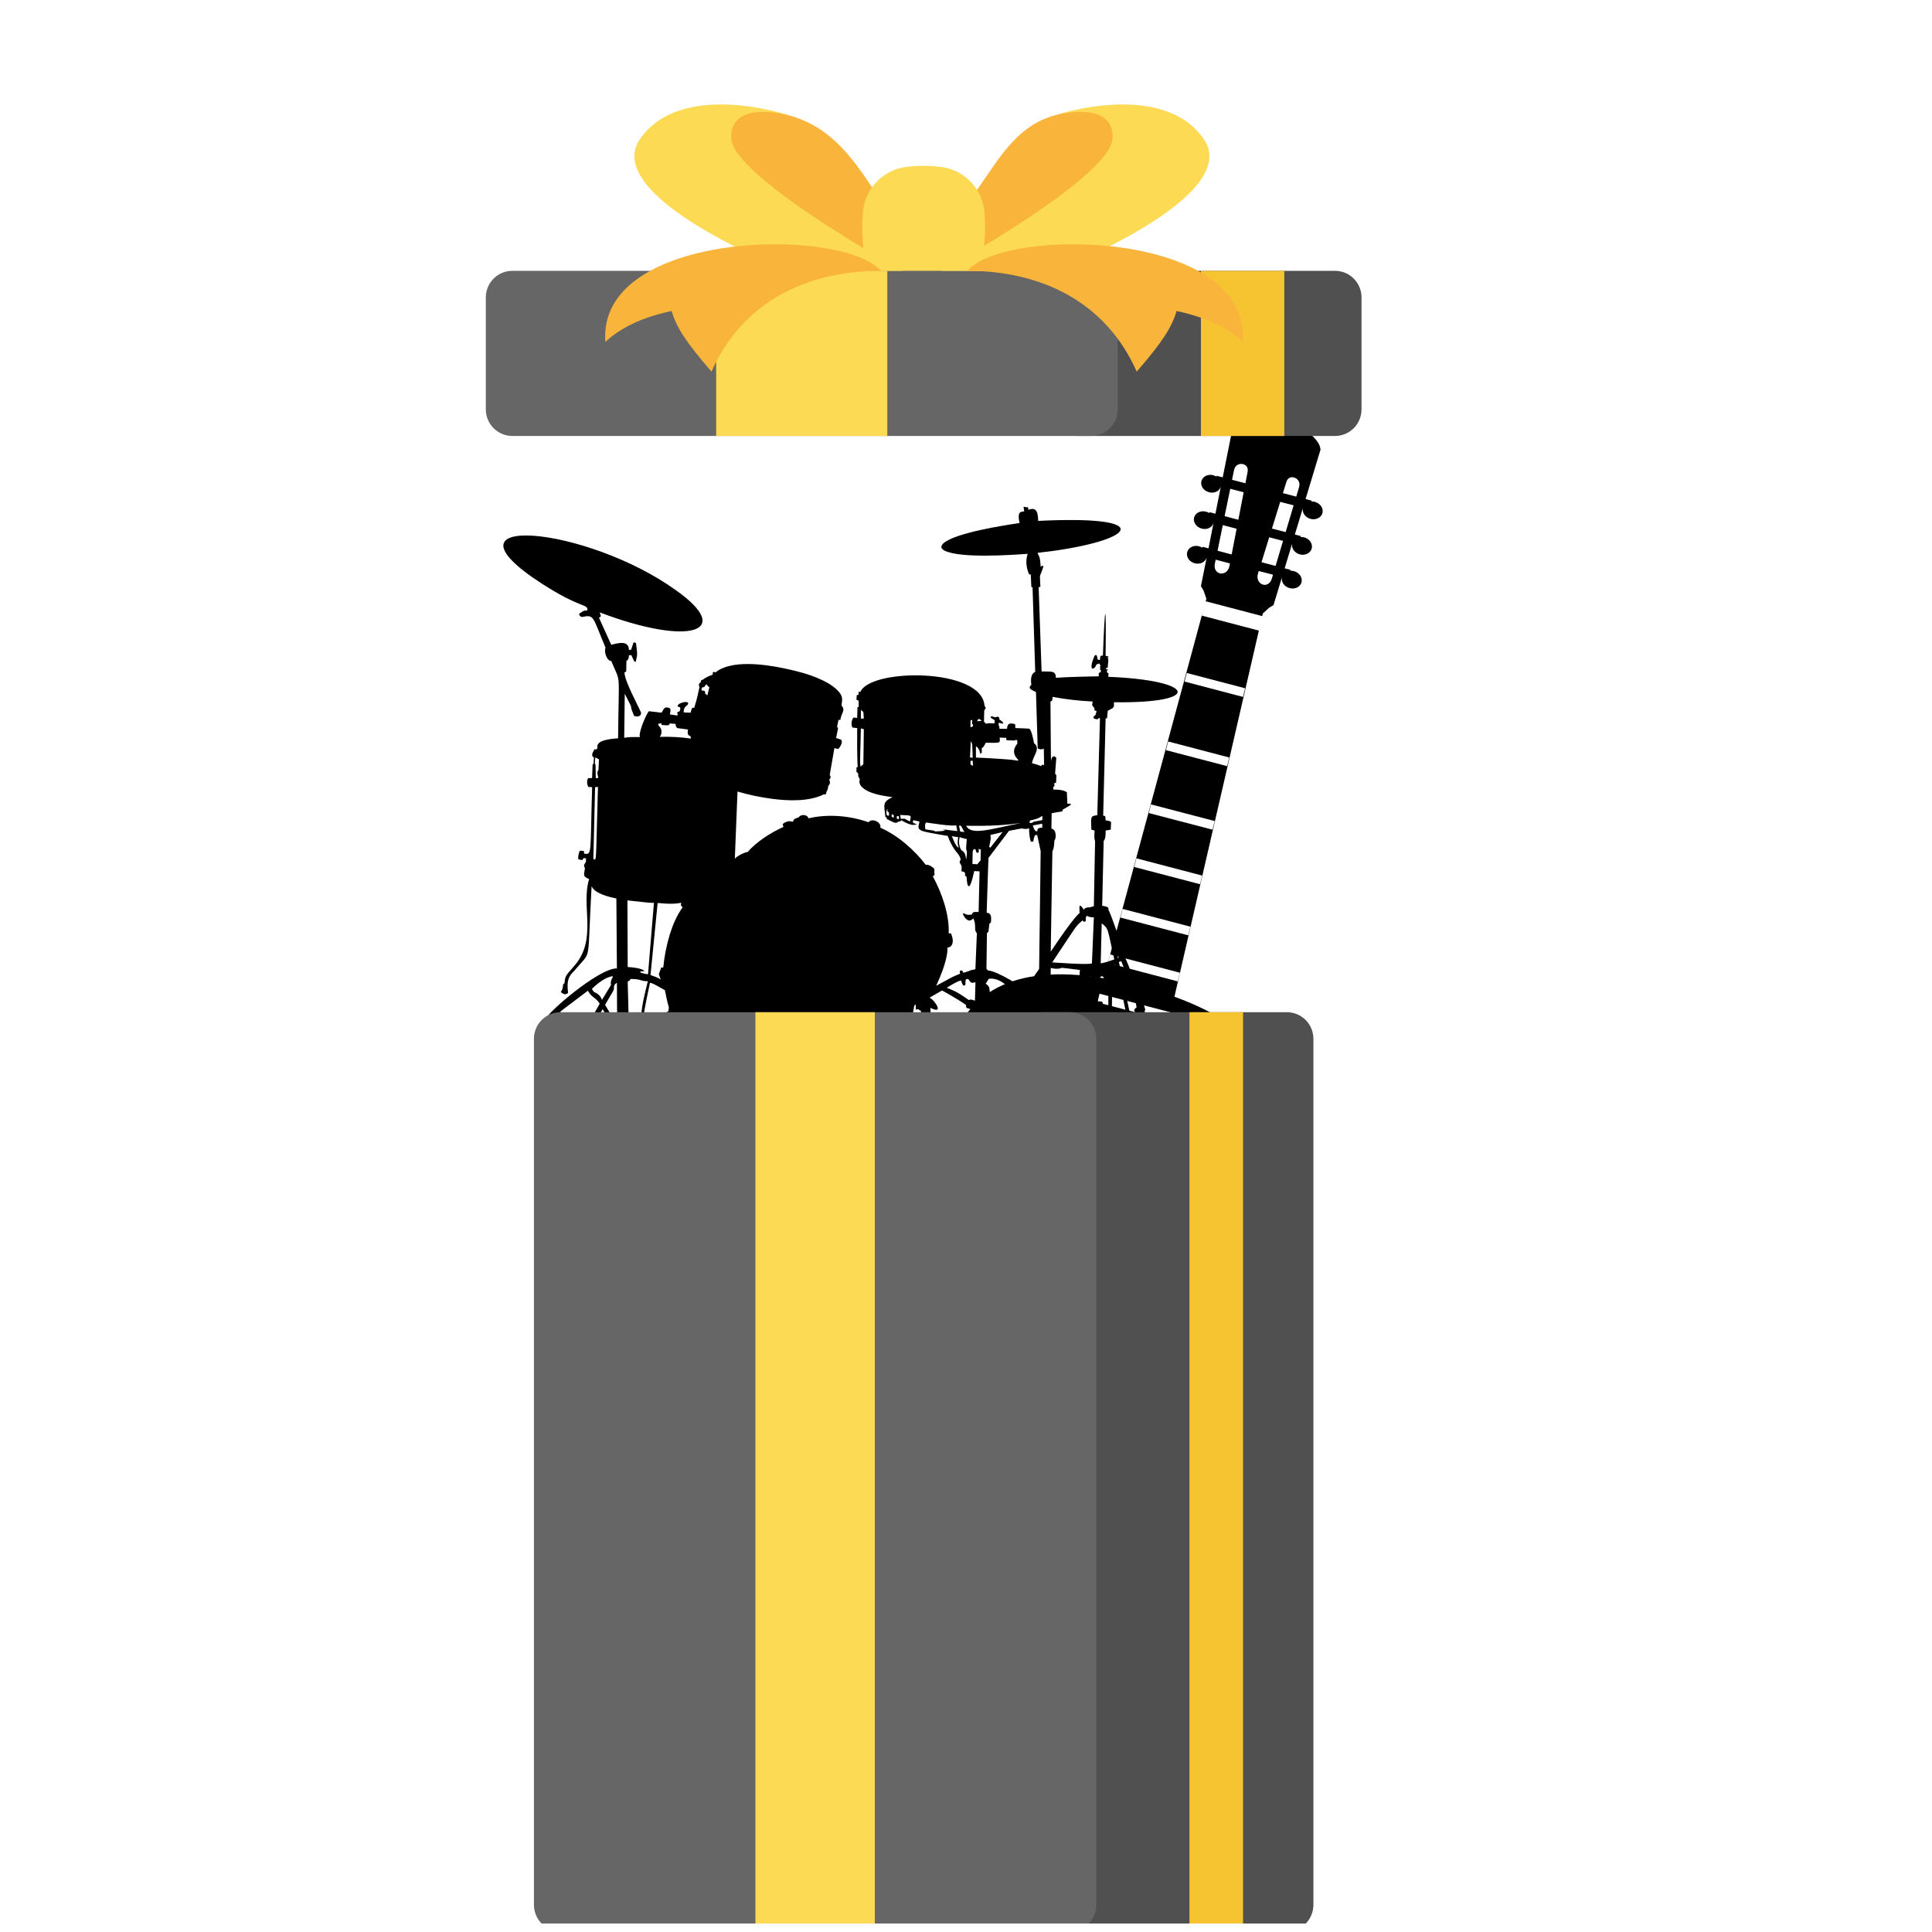 <?xml version="1.0" encoding="UTF-8"?><svg xmlns="http://www.w3.org/2000/svg" xmlns:xlink="http://www.w3.org/1999/xlink" contentScriptType="text/ecmascript" width="112.5" zoomAndPan="magnify" contentStyleType="text/css" viewBox="0 0 112.5 112.5" height="112.5" preserveAspectRatio="xMidYMid meet" version="1.0"><defs><clipPath id="clip-0"><path d="M 47 24 L 78 24 L 78 92 L 47 92 Z M 47 24 " clip-rule="nonzero"/></clipPath><clipPath id="clip-1"><path d="M 28.285 68.074 L 73.895 22.469 L 107.305 55.879 L 61.695 101.488 Z M 28.285 68.074 " clip-rule="nonzero"/></clipPath><clipPath id="clip-2"><path d="M 28.285 68.074 L 73.895 22.469 L 107.305 55.879 L 61.695 101.488 Z M 28.285 68.074 " clip-rule="nonzero"/></clipPath><clipPath id="clip-3"><path d="M 28.285 68.074 L 73.895 22.469 L 107.305 55.879 L 61.695 101.488 Z M 28.285 68.074 " clip-rule="nonzero"/></clipPath><clipPath id="clip-4"><path d="M 29 29.457 L 69 29.457 L 69 66.207 L 29 66.207 Z M 29 29.457 " clip-rule="nonzero"/></clipPath><clipPath id="clip-5"><path d="M 59 58 L 77 58 L 77 112.004 L 59 112.004 Z M 59 58 " clip-rule="nonzero"/></clipPath><clipPath id="clip-6"><path d="M 69 58 L 73 58 L 73 112.004 L 69 112.004 Z M 69 58 " clip-rule="nonzero"/></clipPath><clipPath id="clip-7"><path d="M 61 15 L 79.285 15 L 79.285 26 L 61 26 Z M 61 15 " clip-rule="nonzero"/></clipPath><clipPath id="clip-8"><path d="M 31 58 L 64 58 L 64 112.004 L 31 112.004 Z M 31 58 " clip-rule="nonzero"/></clipPath><clipPath id="clip-9"><path d="M 43 58 L 51 58 L 51 112.004 L 43 112.004 Z M 43 58 " clip-rule="nonzero"/></clipPath><clipPath id="clip-10"><path d="M 28.285 15 L 66 15 L 66 26 L 28.285 26 Z M 28.285 15 " clip-rule="nonzero"/></clipPath></defs><g clip-path="url(#clip-0)"><g clip-path="url(#clip-1)"><g clip-path="url(#clip-2)"><g clip-path="url(#clip-3)"><path fill="rgb(0%, 0%, 0%)" d="M 74.633 24.348 C 73.805 24.133 72.125 24.238 71.789 24.855 L 71.199 27.797 L 70.848 27.703 L 70.836 27.754 C 70.777 27.719 70.719 27.691 70.648 27.672 C 70.336 27.59 70.023 27.746 69.957 28.02 C 69.887 28.293 70.086 28.582 70.402 28.664 C 70.711 28.746 71.016 28.598 71.09 28.332 L 70.773 29.914 L 70.43 29.824 L 70.418 29.875 C 70.359 29.84 70.297 29.809 70.227 29.793 C 69.91 29.711 69.602 29.867 69.531 30.141 C 69.465 30.414 69.664 30.699 69.977 30.781 C 70.285 30.863 70.59 30.715 70.664 30.449 L 70.371 31.93 L 70.031 31.84 L 70.016 31.895 C 69.957 31.859 69.895 31.828 69.82 31.809 C 69.508 31.727 69.195 31.883 69.129 32.156 C 69.059 32.43 69.258 32.719 69.574 32.801 C 69.887 32.883 70.195 32.727 70.266 32.453 L 69.93 34.129 L 70.082 34.387 L 70.246 34.859 L 70.207 35.012 L 73.5 35.875 L 73.535 35.723 L 73.902 35.387 L 74.156 35.238 L 74.652 33.602 C 74.582 33.875 74.781 34.164 75.094 34.246 C 75.41 34.328 75.719 34.176 75.789 33.902 C 75.855 33.625 75.656 33.34 75.344 33.258 C 75.273 33.238 75.199 33.23 75.133 33.234 L 75.145 33.18 L 74.805 33.094 L 75.242 31.648 C 75.184 31.918 75.379 32.199 75.688 32.281 C 76.004 32.363 76.312 32.207 76.383 31.934 C 76.449 31.66 76.25 31.371 75.938 31.289 C 75.867 31.27 75.797 31.266 75.73 31.27 L 75.746 31.215 L 75.398 31.125 L 75.867 29.582 C 75.809 29.852 76.004 30.133 76.312 30.215 C 76.629 30.297 76.938 30.141 77.008 29.867 C 77.074 29.594 76.875 29.305 76.562 29.223 C 76.492 29.203 76.426 29.199 76.363 29.199 L 76.375 29.152 L 76.023 29.059 L 76.891 26.191 C 76.883 25.484 75.461 24.566 74.633 24.348 Z M 72.371 27.023 C 72.551 27.062 72.699 27.219 72.648 27.473 L 72.52 28.141 L 71.742 27.938 L 71.859 27.363 C 71.918 27.082 72.168 26.977 72.371 27.023 Z M 75.324 27.797 C 75.539 27.84 75.734 28.062 75.648 28.355 L 75.48 28.918 L 74.703 28.715 L 74.906 28.062 C 74.977 27.832 75.156 27.762 75.324 27.797 Z M 71.637 28.461 L 72.418 28.664 L 72.109 30.266 L 71.309 30.055 Z M 74.547 29.223 L 75.328 29.426 L 74.863 30.984 L 74.066 30.777 Z M 71.203 30.578 L 72.008 30.789 L 71.719 32.285 L 70.898 32.07 Z M 73.906 31.285 L 74.711 31.496 L 74.277 32.953 L 73.457 32.738 Z M 70.789 32.59 L 71.621 32.809 L 71.59 32.953 C 71.465 33.621 70.605 33.5 70.742 32.816 Z M 73.297 33.25 L 74.129 33.465 L 74.062 33.684 C 73.863 34.352 73.055 34.039 73.254 33.391 Z M 70.102 35.395 L 64.27 56.961 C 58.695 56.031 56.336 58.105 55.461 60.621 C 54.625 63.012 55.52 66.117 55.086 67.496 C 54.211 70.273 48.953 71.422 47.566 78.062 C 45.957 85.742 52.211 88.82 58.094 90.363 C 63.98 91.906 70.91 92.281 73.113 84.754 C 75.016 78.25 70.945 74.66 71.484 71.793 C 71.754 70.371 73.996 68.09 74.391 65.582 C 74.801 62.945 73.711 59.965 68.387 58.039 L 73.41 36.258 L 73.301 36.719 L 69.984 35.848 Z M 69.105 39.188 L 72.504 40.078 L 72.379 40.582 L 68.977 39.688 Z M 68.02 43.176 L 71.578 44.109 L 71.457 44.613 L 67.891 43.68 Z M 67.023 46.84 L 70.73 47.809 L 70.605 48.312 L 66.895 47.344 Z M 66.172 49.98 L 70 50.984 L 69.879 51.488 L 66.043 50.484 Z M 65.371 52.926 L 69.316 53.961 L 69.195 54.465 L 65.242 53.43 Z M 64.648 55.578 L 68.703 56.641 L 68.578 57.145 L 64.52 56.078 Z M 64.027 57.863 L 68.172 58.949 L 68.051 59.453 L 63.898 58.367 Z M 63.457 59.961 L 67.688 61.066 L 67.562 61.57 L 63.328 60.461 Z M 62.953 61.812 L 67.258 62.941 L 67.133 63.445 L 62.824 62.316 Z M 62.512 63.441 L 66.879 64.586 L 66.758 65.09 L 62.383 63.941 Z M 66.648 65.566 C 67.605 66.59 68.039 68.059 67.68 69.504 C 67.113 71.754 64.828 73.098 62.57 72.508 C 60.309 71.914 58.938 69.609 59.5 67.359 C 59.863 65.914 60.934 64.844 62.254 64.418 L 61.965 65.484 C 61.184 65.906 60.574 66.645 60.34 67.578 C 59.895 69.367 60.984 71.199 62.777 71.668 C 64.574 72.141 66.391 71.07 66.836 69.281 C 67.07 68.348 66.887 67.402 66.398 66.645 Z M 64.328 65.48 C 64.355 65.488 64.383 65.496 64.41 65.504 C 64.438 65.512 64.465 65.52 64.492 65.527 C 64.52 65.535 64.547 65.543 64.574 65.555 C 64.625 65.57 64.676 65.594 64.73 65.613 L 64.805 65.645 C 64.855 65.668 64.906 65.691 64.953 65.719 C 65.152 65.816 65.332 65.938 65.5 66.074 C 65.582 66.141 65.664 66.215 65.738 66.289 C 65.852 66.402 65.953 66.527 66.047 66.656 C 66.078 66.699 66.109 66.742 66.141 66.789 C 66.195 66.875 66.25 66.969 66.301 67.062 C 66.629 67.703 66.734 68.457 66.547 69.203 C 66.141 70.836 64.484 71.809 62.848 71.383 C 61.211 70.953 60.219 69.285 60.625 67.652 C 60.812 66.906 61.262 66.297 61.852 65.898 C 61.895 65.867 61.941 65.84 61.984 65.812 C 62.031 65.785 62.074 65.758 62.121 65.734 C 62.309 65.633 62.504 65.555 62.707 65.496 C 62.758 65.48 62.809 65.469 62.859 65.457 C 62.91 65.445 62.957 65.434 63.004 65.426 L 63.035 65.418 C 63.082 65.41 63.129 65.406 63.176 65.398 C 63.332 65.379 63.492 65.371 63.652 65.379 L 63.672 65.379 C 63.723 65.379 63.777 65.383 63.828 65.391 C 63.855 65.391 63.883 65.395 63.91 65.398 L 63.992 65.41 L 64.07 65.422 C 64.102 65.426 64.129 65.434 64.16 65.438 C 64.188 65.445 64.215 65.449 64.242 65.457 C 64.27 65.465 64.297 65.469 64.324 65.477 Z M 55.047 77.176 L 66.969 80.301 C 67.141 80.344 67.23 80.59 67.164 80.848 L 66.824 82.203 C 66.758 82.461 66.57 82.633 66.395 82.59 L 54.473 79.465 C 54.301 79.418 54.211 79.176 54.277 78.914 L 54.617 77.562 C 54.68 77.301 54.871 77.129 55.047 77.176 Z M 55.047 77.176 " fill-opacity="1" fill-rule="nonzero"/></g></g></g></g><g clip-path="url(#clip-4)"><path fill="rgb(0%, 0%, 0%)" d="M 59.594 29.508 C 59.602 29.508 59.859 29.547 59.867 29.547 C 59.871 29.594 59.875 29.641 59.883 29.688 C 60.434 29.461 60.438 30.004 60.453 30.332 C 66.934 30.008 66.262 31.281 61.953 31.984 C 61.445 32.07 60.934 32.133 60.422 32.191 C 60.457 32.367 60.566 32.305 60.598 33 C 60.637 32.977 60.676 32.945 60.723 32.941 C 60.773 32.973 60.766 32.996 60.555 33.543 C 60.559 33.75 60.574 33.961 60.582 34.168 C 60.547 34.176 60.516 34.188 60.48 34.195 C 60.539 35.828 60.598 37.465 60.652 39.098 C 61.215 39.117 61.477 39.027 61.484 39.469 C 61.867 39.438 62.254 39.426 62.637 39.414 C 63.086 39.398 63.531 39.391 63.98 39.383 C 63.98 39.316 63.98 39.25 63.98 39.184 C 64.02 39.168 64.055 39.156 64.094 39.141 C 64.098 39.102 64.105 39.066 64.109 39.027 C 64.086 39.008 64.062 38.988 64.039 38.973 C 64.051 38.953 64.066 38.934 64.078 38.914 C 64.066 38.887 64.051 38.855 64.039 38.828 C 64.055 38.816 64.074 38.801 64.094 38.789 C 64.059 38.746 64.039 38.695 64.031 38.641 C 63.965 38.645 63.898 38.672 63.84 38.699 C 63.773 38.93 63.512 39.086 63.566 38.699 C 63.598 38.52 63.719 38.203 63.746 38.172 C 63.773 38.145 63.824 38.129 63.852 38.16 C 63.941 38.258 63.824 38.453 64.051 38.422 C 64.078 38.191 64.039 38.184 64.223 38.172 C 64.34 34.957 64.422 34.941 64.379 38.188 C 64.445 38.195 64.508 38.215 64.566 38.246 C 64.543 38.258 64.52 38.273 64.496 38.289 C 64.598 38.445 64.477 38.719 64.516 38.855 C 64.465 38.875 64.406 38.895 64.387 38.953 C 64.434 38.969 64.48 38.98 64.531 38.996 C 64.508 39.008 64.488 39.02 64.465 39.031 C 64.461 39.066 64.457 39.105 64.453 39.141 C 64.484 39.168 64.52 39.199 64.551 39.227 C 64.547 39.289 64.543 39.348 64.535 39.41 C 69.676 39.617 70.039 40.965 64.867 40.891 C 64.863 40.977 64.867 41.059 64.863 41.145 C 64.723 41.301 64.789 41.254 64.672 41.289 C 64.629 41.34 64.57 41.363 64.508 41.375 C 64.484 41.52 64.48 41.668 64.465 41.812 C 64.438 41.824 64.41 41.832 64.379 41.844 C 64.332 43.727 64.285 45.609 64.238 47.496 C 64.277 47.504 64.336 47.5 64.359 47.543 C 64.375 47.617 64.371 47.691 64.379 47.766 C 64.488 47.785 64.609 47.789 64.699 47.863 C 64.684 48.012 64.688 48.16 64.68 48.309 C 64.578 48.328 64.48 48.344 64.379 48.363 C 64.383 48.527 64.383 48.691 64.336 48.848 C 64.324 48.895 64.301 48.934 64.266 48.969 C 64.234 50.227 64.211 51.484 64.18 52.742 C 64.496 52.789 64.566 52.836 64.543 52.984 C 64.633 53.051 65.465 55.48 65.492 55.562 C 65.559 55.594 65.629 55.594 65.539 55.812 C 65.551 55.832 66.367 57.719 66.465 58.453 C 66.66 58.516 66.605 58.516 66.691 58.805 C 66.676 58.816 66.664 58.828 66.652 58.84 C 66.656 58.859 66.664 58.879 66.672 58.898 C 66.664 58.902 66.652 58.918 66.645 58.926 C 66.656 58.945 66.672 58.969 66.684 58.992 C 66.664 59.043 66.703 59.078 66.734 59.113 C 66.742 59.176 66.77 59.246 66.738 59.309 C 66.59 59.555 65.812 59.477 66.078 59.148 C 66.086 59.117 66.059 59.094 66.043 59.07 C 66.066 59.047 66.074 59.016 66.059 58.984 C 66.07 58.973 66.086 58.961 66.098 58.949 C 66.078 58.887 65.949 58.82 66.18 58.664 C 66.152 58.184 65.465 56.41 65.293 55.969 C 65.246 55.98 65.199 55.996 65.152 56.012 C 65.441 57.363 65.73 58.719 66.023 60.074 C 67.465 60.941 67.723 61.016 67.906 61.363 C 68.164 61.293 68.719 62.043 68.688 62.07 C 68.363 62.402 67.898 62.543 67.797 62.102 C 67.785 62.086 67.77 62.074 67.754 62.059 C 67.762 62.055 67.777 62.039 67.785 62.031 C 67.754 62.008 67.719 61.988 67.684 61.977 C 67.695 61.961 67.703 61.949 67.711 61.934 C 67.688 61.898 67.547 61.867 67.605 61.664 C 67.359 61.344 66.504 60.855 66.152 60.656 C 66.18 60.832 66.207 61.004 66.234 61.18 C 66.438 61.227 66.406 61.359 66.434 61.547 C 66.418 61.566 66.395 61.582 66.387 61.609 C 66.387 61.652 66.43 61.672 66.457 61.691 C 66.441 61.711 66.406 61.719 66.41 61.746 C 66.426 61.773 66.449 61.789 66.473 61.809 C 66.457 61.816 66.445 61.828 66.43 61.836 C 66.449 61.883 66.484 61.922 66.52 61.953 C 66.531 62.012 66.551 62.07 66.559 62.133 C 66.531 62.23 66.238 62.242 66.137 62.246 C 65.922 62.16 65.801 62.047 65.848 61.801 C 65.906 61.777 65.895 61.719 65.871 61.676 C 65.926 61.645 65.887 61.59 65.867 61.551 C 65.883 61.543 65.895 61.531 65.91 61.523 C 65.895 61.484 65.867 61.457 65.832 61.434 C 65.824 61.309 65.855 61.254 65.992 61.18 C 65.965 60.953 65.938 60.727 65.906 60.5 C 65.543 60.293 65.176 60.086 64.809 59.875 C 64.793 60 64.781 60.121 64.766 60.246 C 63.66 60.535 64.059 60.441 63.297 60.492 C 63.234 60.527 61.879 61.484 61.637 61.652 C 61.633 61.691 61.629 61.727 61.625 61.766 C 61.473 61.785 61.32 61.801 61.172 61.824 C 61.086 61.941 60.973 61.965 60.77 61.953 C 60.762 61.973 60.73 62.168 60.633 62.098 C 60.617 62.074 60.609 62.047 60.594 62.023 C 60.543 62.012 60.523 62.082 60.48 62.098 C 60.441 62.094 60.414 62.062 60.383 62.039 C 60.418 61.914 60.301 61.816 60.211 61.75 C 59.992 62.805 59.773 63.859 59.555 64.914 C 59.68 65.012 59.672 65.18 59.652 65.355 C 59.586 65.41 59.578 65.391 59.605 65.512 C 59.594 65.523 59.582 65.535 59.574 65.547 C 59.57 65.578 59.594 65.602 59.605 65.629 C 59.539 65.695 59.531 65.684 59.609 65.777 C 59.59 65.879 59.609 66.004 59.527 66.078 L 59.523 66.086 L 59.5 66.086 C 59.273 65.973 58.871 66.207 59.051 65.637 C 59.078 65.625 59.117 65.621 59.129 65.59 C 59.133 65.559 59.113 65.535 59.102 65.508 C 59.121 65.496 59.141 65.488 59.156 65.477 C 59.172 65.441 59.145 65.41 59.133 65.379 C 59.152 65.371 59.18 65.367 59.195 65.348 C 59.211 65.305 59.184 65.266 59.168 65.23 C 59.199 65.043 59.176 64.93 59.383 64.891 C 59.605 63.82 59.828 62.75 60.055 61.68 C 60.012 61.66 59.969 61.645 59.926 61.625 C 59.93 61.551 59.934 61.48 59.938 61.41 C 59.609 61.07 59.285 60.73 58.953 60.391 C 58.77 60.414 58.484 60.375 58.301 60.344 C 58.348 60.434 58.438 60.863 57.812 60.699 C 57.859 60.281 57.711 60.598 57.883 59.734 C 57.711 59.629 57.641 59.383 57.598 59.18 C 54.805 60.727 54.973 60.566 54.801 60.836 C 54.949 60.965 54.637 61.453 54.414 61.469 C 54.422 61.555 54.434 61.637 54.441 61.723 C 54.473 61.723 54.508 61.723 54.543 61.723 C 54.566 61.875 54.59 62.023 54.613 62.176 C 54.742 62.188 54.766 62.188 54.805 62.305 C 54.824 62.297 54.848 62.285 54.871 62.277 C 55.059 61.148 55.496 62.918 55.117 62.852 C 55.102 62.84 54.867 62.52 54.859 62.508 C 54.781 62.684 54.715 62.641 54.5 62.719 C 54.52 62.875 54.535 63.031 54.555 63.184 C 54.582 63.188 54.609 63.184 54.637 63.191 C 54.75 63.277 55.227 64.586 54.953 64.766 C 54.105 65.328 53.941 64.195 54.215 63.242 C 54.238 63.238 54.262 63.234 54.285 63.23 C 54.254 63.074 54.227 62.918 54.199 62.762 C 54.145 62.758 54.094 62.75 54.043 62.746 C 53.992 62.445 53.945 62.141 53.898 61.836 C 53.926 61.816 53.957 61.801 53.984 61.781 C 53.895 61.176 53.805 60.566 53.715 59.961 C 53.688 59.945 53.664 59.934 53.641 59.918 C 53.629 59.805 53.613 59.691 53.598 59.578 C 53.555 59.621 53.512 59.664 53.469 59.707 C 53.422 59.676 53.375 59.648 53.328 59.621 C 52.922 60.184 52.52 60.746 52.113 61.312 C 52.125 61.328 52.133 61.348 52.141 61.367 C 51.957 61.602 51.531 62.238 51.285 61.953 C 50.453 62.812 49.227 63.484 48.105 63.855 C 48.141 64.25 47.352 64.379 47.312 63.996 C 46.125 64.285 44.777 64.109 43.688 63.672 C 43.668 63.699 43.652 63.727 43.633 63.754 C 43.5 63.754 43.363 63.754 43.23 63.754 C 43.129 63.648 43.023 63.539 42.918 63.43 C 42.918 63.387 42.918 63.344 42.918 63.301 C 41.789 62.785 40.762 61.859 40.117 60.957 C 40.086 60.977 40.051 60.996 40.02 61.012 C 39.672 60.879 39.477 60.562 39.691 60.332 C 39.508 60.066 39.379 59.77 39.246 59.477 C 39.121 59.898 38.992 60.32 38.863 60.742 C 38.891 60.746 38.918 60.754 38.949 60.758 C 38.887 61.047 38.824 61.336 38.762 61.625 C 38.68 61.625 38.602 61.625 38.52 61.625 C 38.477 61.766 38.434 61.906 38.395 62.047 C 38.633 62.168 38.344 64.539 37.48 63.344 C 37.453 63.301 37.426 63.242 37.438 63.191 C 37.602 62.949 37.871 62.008 38.121 61.949 C 38.16 61.812 38.195 61.676 38.234 61.539 C 38.016 61.426 38.227 61.57 37.676 61.055 C 37.688 61.035 37.695 61.016 37.707 61 C 37.844 61.035 37.98 61.074 38.121 61.113 C 38.246 60.996 38.191 61.125 38.348 60.602 C 38.383 60.598 38.414 60.59 38.449 60.586 C 38.566 60.18 38.688 59.77 38.805 59.363 C 38.328 59.586 38.168 59.641 37.191 60.273 C 37.188 60.312 37.184 60.352 37.176 60.387 C 36.434 60.359 36.625 60.527 36.207 60.473 C 36.102 60.539 35.992 60.605 35.863 60.617 C 35.863 60.59 35.863 60.559 35.863 60.531 C 35.836 60.543 35.805 60.559 35.777 60.57 C 35.754 60.562 35.73 60.555 35.707 60.543 C 35.703 60.508 35.695 60.469 35.691 60.43 C 35.281 60.234 34.875 60.043 34.465 59.848 C 32.73 62.809 32.871 62.488 32.594 63.23 C 32.789 63.73 32.559 63.406 32.602 63.68 C 32.566 63.715 32.551 63.695 32.602 63.789 C 32.543 63.824 32.605 64.32 32.266 64.184 C 31.957 64.078 31.789 64.062 31.785 63.914 C 31.789 63.844 31.824 63.781 31.852 63.719 C 31.938 63.695 31.938 63.715 31.957 63.578 C 31.973 63.566 31.996 63.559 32.008 63.543 C 32.012 63.516 32.004 63.488 32 63.461 C 32.051 63.414 32.062 63.438 32.023 63.328 C 32.148 63.094 32.164 63 32.379 63.027 C 32.711 62.238 32.367 62.902 34.234 59.648 C 34.191 59.543 34.191 59.449 34.32 59.348 C 34.344 59.359 34.367 59.367 34.395 59.379 C 34.57 59.066 34.746 58.754 34.922 58.441 C 34.676 58.055 34.461 58.117 34.234 57.688 C 32.578 58.941 32.652 58.871 32.613 58.945 C 32.59 59 32.574 59.07 32.609 59.125 C 32.633 59.16 32.641 59.215 32.605 59.25 C 32.539 59.328 32.527 59.438 32.543 59.539 C 32.566 59.625 32.195 59.676 32.105 59.609 C 31.988 59.527 31.93 59.395 31.855 59.273 C 31.734 59.094 34.871 56.355 35.922 56.391 C 35.91 55.035 35.902 53.676 35.891 52.316 C 35.441 52.227 34.617 52.027 34.449 51.602 C 34.188 56.188 34.469 55.312 33.574 56.375 C 33.512 56.449 33.449 56.527 33.379 56.594 C 33.008 56.953 33.027 57.309 33.078 57.816 C 32.934 57.953 32.805 57.895 32.652 57.762 C 32.766 57.637 32.777 57.461 32.793 57.305 C 32.816 57.289 32.84 57.273 32.867 57.262 C 32.879 57.172 32.887 57.086 32.902 56.996 C 32.938 56.852 33.02 56.727 33.117 56.617 C 33.219 56.504 33.316 56.387 33.414 56.273 C 34.824 54.703 33.809 52.77 34.305 51.191 C 33.906 51.008 34.012 50.977 34.062 50.543 C 33.961 50.418 34.02 50.32 34.121 50.184 C 34.121 50.117 34.121 50.051 34.121 49.98 C 33.965 49.953 33.957 49.977 33.918 50.082 C 33.836 50.07 33.758 50.055 33.676 50.043 C 33.652 49.867 33.691 49.691 33.766 49.531 C 33.844 49.539 33.926 49.547 34.008 49.559 C 34.008 49.605 34.008 49.656 34.008 49.703 C 34.496 49.801 34.359 49.68 34.48 45.836 C 34.402 45.832 34.324 45.824 34.25 45.82 C 34.18 45.66 34.156 45.465 34.246 45.309 C 34.324 45.309 34.402 45.309 34.477 45.309 C 34.488 45.043 34.496 44.777 34.508 44.512 C 34.527 44.5 34.547 44.484 34.562 44.469 C 34.586 44.059 34.617 44.125 34.492 44.039 C 34.473 43.93 34.492 43.809 34.574 43.73 C 34.602 43.613 34.582 43.617 34.711 43.645 C 34.734 43.625 34.754 43.609 34.777 43.59 C 34.809 43.438 34.602 43.082 35.992 42.992 C 36.027 38.863 36.172 39.898 35.594 38.492 C 35.328 38.484 35.152 37.918 35.262 37.719 C 34.5 35.93 34.629 35.77 33.906 35.926 C 33.809 35.922 33.719 35.836 33.73 35.734 C 33.895 35.633 34.016 35.512 34.133 35.566 C 34.156 35.551 34.184 35.531 34.211 35.516 C 34.188 35.137 33.844 35.457 31.574 34 C 25.07 29.801 34.125 30.598 39.367 34.375 C 42.77 36.781 40.199 37.66 34.922 35.66 C 34.945 35.734 34.969 35.812 34.992 35.887 C 34.953 35.914 34.918 35.945 34.879 35.973 C 35.117 36.496 35.355 37.023 35.594 37.547 C 36.105 37.406 36.617 37.316 36.621 37.848 C 36.664 37.844 36.707 37.84 36.75 37.832 C 36.797 37.691 36.844 37.551 36.891 37.406 C 36.941 37.418 36.988 37.426 37.035 37.438 C 37.121 38.211 37.125 38.012 37.02 38.543 C 36.988 38.531 36.953 38.516 36.922 38.5 C 36.867 38.383 36.816 38.266 36.762 38.145 C 36.715 38.152 36.668 38.156 36.621 38.16 C 36.617 38.277 36.602 38.426 36.477 38.48 C 36.473 38.688 36.469 38.891 36.465 39.098 C 36.43 39.117 36.398 39.137 36.363 39.156 C 36.367 39.652 37.137 41.047 37.328 41.492 C 37.34 41.57 37.293 41.805 36.922 41.688 C 36.527 40.727 37.035 41.664 36.379 40.398 C 36.367 41.254 36.359 42.109 36.348 42.965 C 36.594 42.906 37.008 42.914 37.262 42.922 C 37.152 42.676 37.664 41.504 37.789 41.414 C 38.031 41.445 38.277 41.473 38.52 41.5 C 38.66 41.297 38.621 41.281 38.762 41.188 C 38.984 41.23 39.105 41.16 39.008 41.602 C 39.367 41.652 39.461 41.688 39.477 41.613 C 39.445 41.527 39.352 41.496 39.578 41.414 C 39.656 41.184 39.602 41.16 39.484 41.156 C 39.309 40.938 40.305 40.707 40.023 41.062 C 39.961 41.117 39.789 41.188 39.816 41.484 C 39.945 41.492 40.078 41.496 40.207 41.5 C 40.27 41.383 40.25 41.145 40.422 41.223 C 40.57 40.695 40.516 40.988 40.73 40.012 C 40.664 39.844 40.699 39.805 40.801 39.734 C 40.832 39.555 40.848 39.59 40.918 39.59 C 41.082 39.438 41.297 39.363 41.5 39.285 C 41.504 39.133 41.496 39.094 41.664 39.152 C 42.562 38.418 44.469 38.672 45.605 38.906 C 45.895 38.965 46.18 39.031 46.465 39.105 C 46.973 39.234 47.469 39.402 47.938 39.633 C 48.211 39.766 48.477 39.926 48.703 40.133 C 49.145 40.551 49.035 40.742 49 41.074 C 49.25 41.367 49 41.488 48.93 41.926 C 48.895 41.922 48.863 41.918 48.828 41.914 C 48.801 42.051 48.773 42.188 48.742 42.324 C 48.762 42.348 48.781 42.371 48.801 42.395 C 48.762 42.59 48.727 42.785 48.688 42.977 C 48.781 43.008 48.879 43.031 48.969 43.066 C 49.102 43.195 48.941 43.469 48.816 43.617 C 48.738 43.598 48.664 43.578 48.586 43.562 C 48.496 44.082 48.406 44.602 48.316 45.121 C 48.344 45.164 48.371 45.211 48.363 45.266 C 48.359 45.316 48.324 45.359 48.289 45.395 C 48.316 45.473 48.34 45.555 48.316 45.637 C 48.301 45.688 48.266 45.73 48.23 45.766 C 48.219 45.879 48.199 45.988 48.137 46.086 C 48.105 46.137 48.117 46.203 48.078 46.25 C 48.051 46.281 48.012 46.258 47.984 46.25 C 47.113 46.684 45.922 46.641 44.961 46.516 C 44.281 46.426 43.605 46.285 42.945 46.09 C 42.895 47.398 42.844 48.703 42.789 50.008 C 42.906 49.844 43.379 49.621 43.531 49.613 C 44.082 48.992 44.871 48.492 45.617 48.152 C 45.602 48.094 45.59 48.035 45.574 47.98 C 45.84 47.785 46.012 47.801 46.133 47.852 C 46.148 47.844 46.168 47.836 46.184 47.824 C 46.219 47.684 46.316 47.656 46.5 47.598 C 46.676 47.359 47.047 47.465 47.078 47.652 C 48.195 47.383 49.5 47.496 50.57 47.879 C 50.785 47.602 51.348 47.891 51.258 48.195 C 52.281 48.641 53.25 49.496 53.91 50.363 C 54.098 50.305 54.375 50.555 54.387 50.578 C 54.422 50.641 54.414 50.711 54.406 50.777 C 54.398 50.832 54.438 50.887 54.414 50.938 C 54.398 50.984 54.352 51.004 54.316 51.027 C 54.848 51.996 55.289 53.266 55.242 54.348 C 55.285 54.348 55.328 54.348 55.371 54.348 C 55.633 54.938 55.363 55.188 55.172 55.176 C 55.195 55.82 54.785 56.816 54.512 57.402 C 55.723 56.754 55.25 56.98 55.91 56.695 C 55.887 56.641 55.875 56.574 55.914 56.523 C 56.023 56.453 56.078 56.594 56.102 56.648 C 56.672 56.48 56.281 56.543 56.797 56.438 C 56.828 55.738 56.855 55.035 56.883 54.336 C 56.68 54.148 56.883 53.848 56.668 53.477 C 56.383 53.824 56.113 53.359 56.059 53.188 C 56.262 53.176 56.16 53.312 56.594 53.254 C 56.617 53.078 56.797 53.094 56.984 53.109 C 57.004 52.32 57.02 51.527 57.039 50.738 C 56.938 50.734 56.832 50.73 56.727 50.723 C 56.473 51.945 56.312 51.746 56.285 51.055 C 56.133 50.98 56.219 50.922 56.191 50.828 C 56.148 50.758 56.059 50.75 55.984 50.734 C 55.984 50.641 56 50.547 55.996 50.453 C 55.938 50.27 55.805 50.219 55.941 50.062 C 55.852 49.609 55.586 49.727 55.184 48.676 C 53.379 48.363 53.398 48.41 53.543 47.84 C 53.156 47.754 53.137 47.715 53.168 47.91 C 53.246 47.941 53.32 47.977 53.398 48.008 C 53.152 48.039 53.098 48.102 52.488 47.77 C 52.441 47.832 52.363 47.84 52.293 47.852 C 52.164 47.992 52.012 47.871 51.605 47.672 C 51.617 47.668 51.641 47.656 51.656 47.652 C 51.633 47.613 51.594 47.59 51.559 47.566 C 51.48 46.863 51.363 46.707 51.969 46.418 C 51.508 46.355 51.043 46.285 50.617 46.105 C 50.293 45.961 49.945 45.711 50.07 45.379 C 49.953 45.137 49.977 45.277 49.973 45.039 C 49.938 45.008 49.906 44.973 49.871 44.941 C 49.871 44.855 49.871 44.77 49.871 44.684 C 49.895 44.68 49.918 44.676 49.945 44.668 C 49.945 44.668 49.898 44.281 49.914 42.395 C 49.824 42.387 49.734 42.375 49.641 42.367 C 49.539 42.184 49.586 41.957 49.688 41.785 C 49.762 41.789 49.84 41.793 49.914 41.801 C 49.922 41.59 49.926 41.383 49.93 41.172 C 49.953 41.172 49.977 41.172 50 41.172 C 50 41.051 50 40.926 50 40.805 C 49.957 40.785 49.914 40.766 49.871 40.746 C 49.879 40.656 49.883 40.566 49.887 40.477 C 49.918 40.473 49.953 40.469 49.988 40.461 C 49.992 40.402 49.996 40.34 50 40.277 C 50.035 40.281 50.066 40.289 50.098 40.293 C 50.656 38.91 57.18 38.867 57.328 41.098 C 57.41 41.203 57.426 41.25 57.312 41.359 C 57.305 41.582 57.305 41.805 57.297 42.027 C 57.336 42.062 57.375 42.102 57.414 42.141 C 57.629 42.105 57.492 42.109 57.91 42.125 C 57.918 42.062 57.922 42.004 57.926 41.941 C 57.754 41.832 57.668 41.812 57.695 41.727 C 57.738 41.688 57.805 41.73 57.953 41.77 C 58.043 41.73 58.141 41.707 58.191 41.805 C 58.195 41.832 58.188 41.859 58.184 41.883 C 58.527 42.125 58.484 42.191 58.168 42.082 C 58.16 42.125 58.148 42.168 58.141 42.207 C 58.188 42.277 58.199 42.359 58.199 42.438 L 58.637 42.438 C 58.668 42.117 58.781 42.082 59.109 42.168 C 59.117 42.242 59.121 42.32 59.125 42.395 C 59.449 42.41 59.871 42.418 59.934 42.43 C 60.074 42.52 60.18 43.109 60.211 43.273 C 60.625 43.586 60.137 44.035 60.094 44.441 C 60.277 44.484 60.457 44.543 60.629 44.609 C 60.641 44.574 60.664 44.547 60.695 44.523 C 60.727 44.535 60.762 44.547 60.797 44.555 C 60.793 44.234 60.785 43.914 60.781 43.59 C 60.672 43.656 60.531 43.645 60.426 43.578 C 60.391 42.48 60.359 41.387 60.324 40.293 C 60.004 40.16 59.844 40.059 60.055 39.879 C 60.016 39.594 60.012 39.234 60.281 39.121 C 60.23 37.48 60.176 35.84 60.125 34.195 C 60.102 34.191 60.078 34.188 60.055 34.18 C 60.043 33.941 60.035 33.699 60.023 33.457 C 59.992 33.453 59.957 33.445 59.926 33.441 C 59.754 33.07 59.711 32.637 59.84 32.25 C 58.82 32.32 55.922 32.523 55 32.062 C 54.926 32.02 54.84 31.969 54.816 31.879 C 54.805 31.773 54.883 31.68 54.961 31.613 C 55.684 31.023 58.441 30.59 59.367 30.457 C 59.211 29.719 59.477 29.816 59.641 29.777 C 59.625 29.688 59.613 29.594 59.598 29.504 M 41.031 39.977 C 41.004 40.02 40.945 40.02 40.902 40.023 C 40.859 40.074 40.836 40.141 40.859 40.207 C 41.012 40.219 41.094 40.23 41.051 40.379 C 41.094 40.414 41.141 40.453 41.188 40.492 C 41.23 40.336 41.266 40.18 41.305 40.023 C 41.246 39.969 41.176 39.922 41.145 39.848 C 41.082 39.863 41.062 39.93 41.031 39.977 M 61.297 40.578 C 61.285 40.648 61.277 40.719 61.266 40.789 C 61.234 40.812 61.199 40.836 61.168 40.859 C 61.199 44.414 61.191 44.172 61.203 44.32 C 61.215 44.184 61.262 44.027 61.398 44.043 C 61.441 44.059 61.469 44.098 61.508 44.129 C 61.508 44.129 61.438 45.055 61.438 45.055 C 61.461 45.082 61.484 45.109 61.512 45.137 C 61.504 45.285 61.5 45.434 61.496 45.578 C 61.457 45.59 61.422 45.598 61.383 45.605 C 61.426 45.797 61.391 45.801 61.324 45.824 C 61.328 45.875 61.336 45.926 61.34 45.977 C 61.59 45.973 61.918 45.992 62.125 46.133 C 62.133 46.355 62.145 46.578 62.152 46.801 C 62.637 46.77 62.16 46.973 61.883 47.145 C 61.871 47.18 61.863 47.219 61.852 47.254 C 61.645 47.273 61.441 47.316 61.238 47.355 C 61.234 47.652 61.23 47.953 61.223 48.25 C 61.543 48.301 61.5 48.859 61.398 48.938 C 61.383 49.152 61.383 49.375 61.281 49.57 C 61.273 49.926 61.27 50.281 61.262 50.637 C 61.234 52.23 61.207 53.82 61.184 55.414 C 62.57 53.332 62.863 53.168 62.863 53.168 C 62.871 52.902 62.766 52.465 63.109 52.969 C 63.184 52.848 63.336 52.828 63.465 52.836 C 63.539 52.809 63.617 52.785 63.695 52.77 C 63.719 51.516 63.742 50.258 63.766 49.004 C 63.77 48.953 63.738 48.91 63.734 48.863 C 63.715 48.695 63.727 48.531 63.738 48.363 C 63.676 48.344 63.613 48.328 63.551 48.309 C 63.527 47.547 63.477 47.523 63.895 47.469 C 63.949 45.59 64 43.707 64.051 41.828 C 64.027 41.816 64.004 41.809 63.98 41.801 C 63.949 41.859 63.941 41.934 63.68 41.828 C 63.68 41.789 63.68 41.754 63.68 41.715 C 63.816 41.645 63.793 41.633 63.852 41.402 C 63.809 41.387 63.766 41.371 63.723 41.359 C 63.727 41.324 63.734 41.293 63.738 41.258 C 63.691 41.191 63.641 41.125 63.594 41.059 C 63.605 40.988 63.613 40.918 63.625 40.848 C 62.844 40.809 62.062 40.727 61.297 40.578 M 50.129 41.84 C 50.188 41.84 50.242 41.84 50.301 41.84 C 50.293 41.715 50.281 41.586 50.273 41.457 C 50.227 41.422 50.176 41.383 50.133 41.344 C 50.125 41.512 50.129 41.676 50.129 41.84 M 56.895 41.996 C 56.984 41.992 57.07 41.988 57.156 41.98 C 57.012 41.809 56.961 41.844 56.895 41.996 M 56.512 41.957 C 56.512 42.086 56.512 42.219 56.512 42.352 C 56.559 42.336 56.605 42.316 56.656 42.297 C 56.656 42.258 56.656 42.219 56.656 42.184 C 56.637 42.172 56.617 42.164 56.598 42.152 C 56.602 42.074 56.609 41.992 56.613 41.914 C 56.578 41.926 56.547 41.941 56.512 41.957 M 38.336 42.141 C 38.336 42.172 38.336 42.207 38.336 42.238 C 38.535 42.418 38.59 42.652 38.422 42.906 C 39.027 42.891 39.633 42.918 40.234 43.008 C 40.223 42.961 40.215 42.914 40.207 42.867 C 40.023 42.82 40.027 42.664 40.062 42.48 C 39.852 42.453 39.641 42.426 39.43 42.395 C 39.371 42.332 39.324 42.246 39.344 42.152 C 39.23 42.145 39.113 42.137 38.996 42.125 C 38.996 42.281 38.805 42.234 38.52 42.211 C 38.52 42.176 38.52 42.145 38.52 42.113 C 38.461 42.129 38.398 42.137 38.336 42.141 M 50.129 42.41 C 50.074 44.684 50.062 44.363 50.113 44.641 C 50.168 44.594 50.219 44.547 50.273 44.5 C 50.281 43.82 50.289 43.145 50.301 42.465 C 50.242 42.449 50.188 42.43 50.129 42.41 M 58.211 42.949 C 58.254 43.324 58.203 43.246 57.398 43.25 C 57.344 43.363 57.289 43.5 57.168 43.566 C 57.168 43.656 57.168 43.75 57.168 43.844 C 57.145 43.855 57.121 43.863 57.098 43.875 C 57.094 43.895 57.094 43.914 57.09 43.934 C 57.074 43.801 57 43.531 56.828 43.461 C 56.824 43.676 56.828 43.895 56.828 44.113 C 57.359 44.137 57.895 44.16 58.426 44.203 C 58.711 44.223 59 44.242 59.281 44.301 C 59.281 44.277 59.281 44.254 59.281 44.23 C 59.141 44.105 59.039 43.926 59.047 43.73 C 59.055 43.57 59.137 43.426 59.238 43.305 C 59.238 43.242 59.238 43.18 59.238 43.117 C 59.207 43.102 59.168 43.074 59.129 43.086 C 59.113 43.098 59.102 43.109 59.09 43.121 C 58.934 43.117 58.781 43.109 58.625 43.105 C 58.598 43.062 58.574 43.012 58.605 42.965 C 58.477 42.957 58.344 42.957 58.211 42.949 M 56.527 43.156 C 56.512 43.473 56.5 43.785 56.484 44.102 C 56.535 44.109 56.59 44.121 56.641 44.129 C 56.605 43.195 56.637 43.379 56.527 43.156 M 34.664 44.102 C 34.656 44.223 34.645 44.348 34.637 44.469 C 34.695 44.555 34.676 44.414 34.691 45.309 C 34.742 45.312 34.816 45.328 34.836 45.266 C 34.824 45.191 34.727 44.949 34.848 44.836 C 34.863 44.629 34.867 44.422 34.879 44.215 C 34.809 44.176 34.734 44.141 34.664 44.102 M 56.512 44.301 C 56.512 44.371 56.512 44.441 56.512 44.512 C 56.559 44.543 56.605 44.57 56.656 44.598 C 56.652 44.5 56.645 44.398 56.641 44.301 C 56.598 44.301 56.555 44.301 56.512 44.301 M 34.652 45.836 C 34.617 47.227 34.586 48.621 34.551 50.016 C 34.758 50.133 34.684 50.277 34.82 45.82 C 34.766 45.824 34.707 45.828 34.652 45.836 M 51.645 47.156 C 51.594 47.258 51.594 47.594 51.773 47.473 C 51.766 47.414 51.762 47.355 51.758 47.301 C 51.602 47.207 51.664 47.203 51.715 47.152 C 51.691 47.141 51.66 47.129 51.645 47.156 M 51.941 47.41 C 51.895 47.527 51.902 47.574 52.043 47.613 C 52.043 47.566 52.043 47.516 52.043 47.469 C 52.008 47.449 51.977 47.43 51.941 47.41 M 52.414 47.457 C 52.43 47.531 52.441 47.605 52.457 47.684 C 52.758 47.66 52.617 47.652 52.984 47.84 C 53.035 47.473 53.18 47.48 52.414 47.457 M 52.215 47.539 C 52.219 47.582 52.223 47.625 52.227 47.672 C 52.371 47.754 52.371 47.609 52.328 47.512 C 52.289 47.52 52.254 47.531 52.215 47.539 M 60.477 47.633 C 60.312 47.703 60.141 47.746 59.969 47.781 C 59.965 47.828 59.957 47.875 59.953 47.926 C 60.008 47.918 60.059 47.914 60.113 47.91 C 60.191 47.836 60.082 47.871 60.695 47.754 C 60.695 47.672 60.695 47.594 60.695 47.512 C 60.617 47.543 60.555 47.605 60.477 47.633 M 53.926 47.895 C 53.832 48.004 53.867 48.164 53.887 48.293 C 54.051 48.316 54.215 48.34 54.379 48.367 C 54.406 48.395 54.445 48.414 54.484 48.414 C 55.941 48.363 53.727 48.164 55.742 48.395 C 55.723 48.285 55.703 48.176 55.684 48.066 C 55.453 48.059 55.508 48.129 53.926 47.895 M 58.125 48.055 C 57.504 48.094 56.879 48.094 56.254 48.082 C 56.562 48.66 57.586 48.297 59.438 47.926 C 59.004 47.984 58.566 48.031 58.125 48.055 M 60.141 48.066 C 60.188 48.223 60.281 48.488 60.41 48.383 C 60.383 48.223 60.531 48.199 60.695 48.191 C 60.691 48.117 60.688 48.043 60.684 47.965 C 60.5 48 60.32 48.031 60.141 48.066 M 55.84 48.082 C 55.863 48.195 55.887 48.309 55.914 48.422 C 55.992 48.43 56.074 48.441 56.156 48.449 C 56.09 48.328 56.023 48.203 55.957 48.082 C 55.918 48.078 55.879 48.078 55.84 48.082 M 59.496 48.238 C 59.25 48.281 59.004 48.332 58.754 48.379 C 58.648 48.52 57.672 49.801 57.559 49.957 C 57.551 50.055 57.523 50.965 57.453 53.152 C 57.801 53.156 57.703 53.582 57.699 53.723 C 57.668 53.742 57.641 53.762 57.613 53.781 C 57.594 53.941 57.574 54.102 57.555 54.262 C 57.527 54.285 57.496 54.309 57.469 54.332 C 57.461 55.023 57.449 55.719 57.441 56.41 C 57.469 56.441 57.496 56.473 57.527 56.508 C 58.109 56.551 59.602 57.516 59.668 57.629 C 59.949 57.227 60.234 56.828 60.508 56.422 C 60.516 56.227 60.594 49.656 60.598 49.559 C 60.598 49.559 60.395 48.621 60.395 48.621 C 60.363 48.621 60.328 48.617 60.297 48.625 C 60.215 48.664 60.18 48.914 60.168 49.004 C 60.121 49.004 60.07 49.004 60.023 49.004 C 59.938 48.754 59.926 48.484 59.926 48.223 C 59.793 48.297 59.637 48.27 59.496 48.238 M 57.668 48.621 C 57.715 48.875 57.691 48.812 57.598 49.316 C 57.621 49.332 57.645 49.344 57.668 49.359 C 57.906 49.055 58.145 48.754 58.383 48.449 C 58.145 48.508 57.906 48.562 57.668 48.621 M 55.426 48.691 C 55.504 48.859 55.672 49.344 55.828 49.352 C 55.742 49.164 55.762 48.945 55.797 48.75 C 55.676 48.73 55.551 48.711 55.426 48.691 M 55.883 48.746 C 55.77 49.145 55.938 49.465 56 49.523 C 56.203 49.609 56.23 49.84 56.258 50.059 C 56.285 49.891 56.32 49.715 56.293 49.543 C 56.238 49.426 56.25 49.426 56.297 48.848 C 56.238 48.852 56.172 48.852 56.121 48.809 C 55.914 48.793 56.023 48.773 55.883 48.746 M 56.984 49.43 C 57.031 49.672 56.945 49.691 56.855 49.629 C 56.836 49.566 56.816 49.508 56.797 49.445 C 56.77 49.445 56.742 49.445 56.711 49.445 C 56.621 49.59 56.645 49.371 56.625 50.312 C 56.723 50.316 56.816 50.32 56.91 50.324 C 56.973 50.25 57.035 50.176 57.098 50.098 C 57.102 49.891 57.105 49.684 57.113 49.473 C 57.07 49.457 57.027 49.445 56.984 49.43 M 36.535 52.43 C 36.539 53.723 36.543 55.016 36.551 56.309 C 36.809 56.324 37.324 56.367 37.527 56.535 C 37.418 56.582 37.359 56.535 37.262 56.594 C 37.316 56.668 37.527 56.699 37.734 56.734 C 37.848 55.348 37.961 53.961 38.078 52.57 C 37.949 52.578 37.82 52.562 37.695 52.555 C 37.309 52.516 36.922 52.473 36.535 52.43 M 38.707 52.613 C 38.566 52.609 38.43 52.582 38.293 52.586 C 38.152 53.98 38.016 55.379 37.879 56.777 C 38.039 56.832 38.352 56.938 38.477 57.043 C 38.438 56.938 38.402 56.828 38.363 56.723 C 38.41 56.594 38.457 56.465 38.504 56.336 C 38.543 56.336 38.582 56.336 38.621 56.336 C 38.684 55.688 38.812 55.043 39 54.418 C 39.176 53.855 39.406 53.309 39.75 52.828 C 39.715 52.793 39.68 52.762 39.648 52.727 C 39.652 52.676 39.656 52.621 39.664 52.57 C 39.348 52.637 39.027 52.629 38.707 52.613 M 63.227 53.41 C 63.223 53.484 63.227 53.559 63.227 53.637 C 63.188 53.652 63.148 53.664 63.109 53.68 C 63.086 53.652 63.062 53.621 63.039 53.594 C 62.59 53.984 62.801 53.75 61.27 56.039 C 61.293 56.039 63.375 56.199 63.582 56.098 C 63.617 55.199 63.656 54.305 63.695 53.41 C 63.559 53.418 63.41 53.41 63.297 53.324 C 63.273 53.352 63.25 53.379 63.227 53.41 M 64.152 53.766 C 64.133 54.539 64.117 55.316 64.094 56.094 C 64.094 56.094 64.316 56.078 64.883 55.867 C 64.48 54.059 64.574 54.102 64.152 53.766 M 64.934 55.074 C 64.988 55.32 65.051 55.566 65.105 55.812 C 65.121 55.742 65.156 55.676 65.195 55.609 C 65.098 55.367 64.996 55.129 64.898 54.883 C 64.898 54.949 64.922 55.012 64.934 55.074 M 64.766 56.25 C 64.773 56.426 64.777 56.602 64.781 56.777 C 64.898 56.797 65.016 56.828 65.109 56.902 C 65.051 56.66 64.996 56.41 64.938 56.168 C 64.883 56.195 64.824 56.223 64.766 56.25 M 61.727 56.391 C 61.547 56.434 61.359 56.402 61.184 56.363 C 61.176 56.746 61.172 57.129 61.168 57.512 C 61.234 57.523 61.273 57.586 61.301 57.645 C 61.547 57.609 62.488 57.953 62.754 58.086 C 62.797 57.551 62.84 57.016 62.883 56.48 C 61.48 56.309 61.926 56.355 61.727 56.391 M 35.305 56.961 C 34.988 57.113 34.715 57.34 34.465 57.586 C 34.508 57.645 34.539 57.711 34.59 57.762 C 34.875 57.883 34.973 58.023 35.055 58.219 C 35.23 57.934 35.402 57.648 35.578 57.359 C 35.543 57.203 35.59 57.039 35.68 56.902 C 35.672 56.879 35.668 56.855 35.664 56.836 C 35.543 56.871 35.418 56.902 35.305 56.961 M 64.086 56.883 C 64.027 56.914 64.027 56.988 64 57.043 C 64.121 57.113 64.035 57.324 63.984 57.473 C 64.023 57.535 64.062 57.59 63.926 57.77 C 63.973 57.824 64.023 57.863 63.926 58.098 C 63.973 58.164 63.945 58.246 63.91 58.312 C 64.125 58.316 64.254 58.277 64.199 58.523 C 64.199 58.523 64.023 58.586 63.625 58.598 C 63.93 58.785 64.234 58.977 64.539 59.164 C 64.539 58.477 64.539 57.793 64.539 57.105 C 64.414 57.016 64.293 56.926 64.168 56.836 C 64.141 56.852 64.113 56.867 64.086 56.883 M 63.141 56.918 C 63.109 57.305 63.082 57.688 63.055 58.07 C 63.203 58.062 63.355 58.051 63.508 58.043 C 63.457 57.918 63.504 57.777 63.582 57.672 C 63.504 57.566 63.539 57.426 63.594 57.316 C 63.57 57.246 63.574 57.168 63.594 57.094 C 63.762 57.086 63.621 56.926 63.566 56.879 C 63.422 56.84 63.281 56.902 63.141 56.918 M 57.562 57.012 C 57.543 57.047 57.441 57.223 57.398 57.273 C 57.656 57.5 57.594 57.379 57.684 58.27 C 58.477 57.672 58.598 57.387 58.598 57.387 C 58.148 56.941 57.625 56.957 57.562 57.012 M 36.711 57.004 C 36.676 57.109 36.688 57.074 36.551 57.16 C 36.574 58.055 36.598 58.953 36.621 59.848 C 36.773 59.855 36.926 59.867 37.078 59.875 C 37.184 59.797 37.27 59.473 37.266 59.309 C 37.285 59.289 37.305 59.27 37.32 59.25 C 37.398 58.402 37.527 57.961 37.723 57.133 C 37.293 57.152 37.391 57.004 36.711 57.004 M 56.254 57.02 C 56.211 57.105 56.207 57.211 56.227 57.305 C 56.074 57.57 55.988 57.16 55.969 57.098 C 55.809 57.09 55.277 57.426 55.129 57.516 C 55.48 57.668 55.641 57.684 56.422 58.238 C 56.484 58.203 56.516 58.168 56.77 58.27 C 56.781 57.914 56.789 57.559 56.801 57.203 C 56.629 57.207 56.57 57.328 56.383 57.004 C 56.34 57.008 56.297 57.016 56.254 57.02 M 64.766 57.145 C 64.758 57.855 64.75 58.566 64.738 59.277 C 65.082 59.48 65.422 59.688 65.766 59.891 C 65.586 59.043 65.406 58.195 65.223 57.348 C 65.039 57.199 64.887 57.105 64.766 57.145 M 35.75 57.473 C 35.758 57.684 35.766 57.582 35.234 58.512 C 35.469 58.902 35.703 59.297 35.938 59.691 C 35.93 58.871 35.926 58.051 35.922 57.23 C 35.832 57.277 35.746 57.363 35.75 57.473 M 37.848 57.23 C 37.258 59.977 37.598 58.773 37.52 59.648 C 37.988 59.391 38.453 59.137 38.922 58.883 C 38.965 58.434 38.977 59.008 38.719 57.66 C 38.109 57.316 37.992 57.242 37.848 57.23 M 58.734 57.699 C 58.379 58.16 58.648 57.844 57.84 58.57 C 57.91 58.539 59.23 57.801 59.254 57.785 C 59.141 57.711 59.027 57.637 58.91 57.559 C 58.852 57.605 58.781 57.637 58.734 57.699 M 54.141 58.086 C 54.156 58.102 54.168 58.121 54.184 58.141 C 54.309 58.121 55.078 59.133 54.172 58.684 C 54.195 58.918 54.199 59.062 54.129 59.156 C 54.172 59.367 54.215 59.578 54.258 59.789 C 54.234 59.824 54.207 59.855 54.184 59.891 C 54.207 60.113 54.234 60.336 54.258 60.559 C 54.352 60.523 54.453 60.508 54.547 60.465 C 54.973 60.113 54.988 60.125 56.969 59.023 C 56.969 58.984 56.969 58.945 56.969 58.91 C 56.969 58.91 56.289 58.691 56.289 58.691 C 56.246 58.648 56.254 58.582 56.254 58.523 C 55.738 58.148 54.855 57.676 54.855 57.676 C 54.617 57.809 54.379 57.949 54.141 58.086 M 61.527 58.133 C 61.445 58.141 61.363 58.148 61.281 58.156 C 61.277 58.199 61.273 58.242 61.27 58.285 C 61.48 58.316 61.871 58.359 62.074 58.285 C 62.02 58.266 61.586 58.125 61.527 58.133 M 58.137 58.863 C 58.051 58.918 57.957 58.969 57.883 59.035 C 58.016 59.125 58.359 59.34 58.484 59.461 C 58.531 59.41 58.578 59.34 58.656 59.344 C 58.918 58.734 59.242 58.254 59.242 58.254 C 58.871 58.453 58.5 58.652 58.137 58.863 M 59.621 58.461 C 59.477 58.629 59.172 59.277 59.059 59.516 C 59.16 59.582 59.102 59.898 59.07 60.074 C 59.383 60.398 59.695 60.715 60.008 61.039 C 60.008 60.949 60.062 60.875 60.125 60.812 C 60.156 60.824 60.191 60.832 60.227 60.844 C 60.477 59.625 60.414 60.141 60.484 58.484 C 60.465 58.473 60.445 58.465 60.426 58.453 C 60.164 58.703 59.918 58.602 59.754 58.285 C 59.707 58.344 59.664 58.402 59.621 58.461 M 53.215 58.68 C 53.188 58.844 53.168 59.012 53.102 59.164 C 53.277 59.137 53.453 59.109 53.629 59.078 C 53.629 59.004 53.629 58.93 53.629 58.855 C 53.57 58.855 53.523 58.816 53.496 58.77 C 53.441 58.773 53.383 58.777 53.328 58.781 C 53.324 58.684 53.34 58.586 53.316 58.488 C 53.242 58.523 53.223 58.609 53.215 58.68 M 62.219 58.699 C 62.379 58.789 62.547 58.879 62.711 58.965 C 62.719 58.852 62.73 58.738 62.738 58.625 C 62.566 58.652 62.391 58.668 62.219 58.699 M 61.141 58.711 C 61.141 58.738 61.141 58.766 61.141 58.797 C 61.641 59.156 62.141 59.516 62.637 59.875 C 62.664 59.617 62.688 59.355 62.711 59.094 C 62.496 58.965 62.285 58.828 62.066 58.699 C 61.758 58.699 61.449 58.707 61.141 58.711 M 62.996 58.754 C 62.984 58.867 62.977 58.98 62.969 59.094 C 63.262 59.262 63.559 59.426 63.852 59.59 C 63.934 59.535 64.016 59.477 64.094 59.422 C 63.73 59.199 63.363 58.977 62.996 58.754 M 34.664 59.508 C 34.672 59.535 34.684 59.562 34.691 59.59 C 35.039 59.738 35.387 59.887 35.734 60.031 C 35.715 59.781 35.883 60.117 35.094 58.766 C 34.949 59.012 34.809 59.262 34.664 59.508 M 61.125 58.883 C 61.098 59.664 61.078 60.445 61.051 61.227 C 61.43 61.496 61.727 61.141 62.809 60.402 C 62.434 60.113 62.324 60.09 62.535 59.945 C 62.066 59.59 61.594 59.234 61.125 58.883 M 62.965 59.223 C 62.945 59.488 62.926 59.754 62.906 60.02 C 63.051 60.016 63.195 60.023 63.336 60.016 C 63.77 59.797 63.688 59.781 63.777 59.664 C 63.508 59.516 63.238 59.367 62.965 59.223 M 52.965 59.488 C 52.777 59.91 52.336 60.598 52.012 61.133 C 52.172 60.973 53.039 59.684 53.168 59.492 C 53.137 59.465 53.102 59.434 53.07 59.406 C 53.035 59.434 52.992 59.453 52.965 59.488 M 57.996 59.531 C 58.008 59.586 58.023 59.637 58.039 59.688 C 58.195 59.715 58.223 59.832 58.211 59.988 C 58.129 60.07 58.156 60.062 58.203 60.09 C 58.145 60.168 58.18 60.148 58.207 60.176 C 58.277 60.109 58.434 60.004 58.367 59.938 C 58.371 59.895 58.387 59.852 58.375 59.809 C 58.297 59.668 58.156 59.562 57.996 59.531 M 64.109 59.832 C 64.07 59.875 64.027 59.914 63.996 59.961 C 63.98 60.016 63.977 60.074 63.965 60.133 C 64.137 60.109 64.309 60.086 64.48 60.059 C 64.488 60.043 64.496 60.023 64.508 60.004 C 64.375 59.945 64.242 59.891 64.109 59.832 Z M 64.109 59.832 " fill-opacity="1" fill-rule="nonzero"/></g><path fill="rgb(97.649%, 70.979%, 23.14%)" d="M 61.449 6.707 C 57.273 7.832 57.359 13.441 51.289 15.77 L 58.023 15.77 C 61.496 13.723 65.184 9.34 65.754 7.832 C 66.137 6.828 65.465 6.273 63.945 6.297 C 63.27 6.309 62.281 6.48 61.449 6.707 " fill-opacity="1" fill-rule="evenodd"/><path fill="rgb(97.649%, 70.979%, 23.14%)" d="M 45.91 6.707 C 50.941 8.059 50.941 14.223 56.07 15.77 L 49.336 15.77 C 45.867 13.723 42.176 9.34 41.605 7.832 C 41.227 6.828 41.895 6.273 43.414 6.297 C 44.09 6.309 45.078 6.48 45.91 6.707 " fill-opacity="1" fill-rule="evenodd"/><path fill="rgb(98.819%, 85.489%, 32.939%)" d="M 50.523 15.77 L 57.012 15.77 C 57.34 14.633 57.414 13.5 57.324 12.367 C 57.215 11.004 56.176 9.906 54.824 9.723 C 54.133 9.633 53.438 9.633 52.746 9.723 C 51.391 9.906 50.344 11.016 50.242 12.383 C 50.164 13.512 50.223 14.641 50.523 15.77 " fill-opacity="1" fill-rule="evenodd"/><g clip-path="url(#clip-5)"><path fill="rgb(31.369%, 31.369%, 31.369%)" d="M 76.48 60.492 C 76.48 60.082 76.32 59.688 76.031 59.398 C 75.738 59.105 75.348 58.941 74.938 58.941 C 71.648 58.941 63.984 58.941 60.695 58.941 C 60.289 58.941 59.895 59.105 59.605 59.398 C 59.316 59.688 59.152 60.082 59.152 60.492 C 59.152 65.691 59.152 105.715 59.152 110.914 C 59.152 111.324 59.316 111.719 59.605 112.012 C 59.895 112.301 60.289 112.465 60.695 112.465 C 63.984 112.465 71.648 112.465 74.938 112.465 C 75.348 112.465 75.738 112.301 76.031 112.012 C 76.32 111.719 76.48 111.324 76.48 110.914 C 76.48 105.715 76.48 65.691 76.48 60.492 " fill-opacity="1" fill-rule="evenodd"/></g><g clip-path="url(#clip-6)"><path fill="rgb(96.469%, 76.859%, 18.819%)" d="M 72.383 58.941 L 69.262 58.941 L 69.262 112.465 L 72.383 112.465 L 72.383 58.941 " fill-opacity="1" fill-rule="evenodd"/></g><g clip-path="url(#clip-7)"><path fill="rgb(31.369%, 31.369%, 31.369%)" d="M 79.281 17.316 C 79.281 16.906 79.117 16.512 78.828 16.223 C 78.539 15.93 78.145 15.77 77.734 15.77 C 74.32 15.77 66.168 15.77 62.754 15.77 C 62.348 15.77 61.953 15.93 61.664 16.223 C 61.375 16.512 61.211 16.906 61.211 17.316 C 61.211 19.109 61.211 22.047 61.211 23.84 C 61.211 24.25 61.375 24.645 61.664 24.934 C 61.953 25.223 62.348 25.387 62.754 25.387 C 66.168 25.387 74.32 25.387 77.734 25.387 C 78.145 25.387 78.539 25.223 78.828 24.934 C 79.117 24.645 79.281 24.25 79.281 23.84 C 79.281 22.047 79.281 19.109 79.281 17.316 " fill-opacity="1" fill-rule="evenodd"/></g><path fill="rgb(96.469%, 76.859%, 18.819%)" d="M 74.785 15.77 L 69.93 15.77 L 69.93 25.387 L 74.785 25.387 L 74.785 15.77 " fill-opacity="1" fill-rule="evenodd"/><g clip-path="url(#clip-8)"><path fill="rgb(39.999%, 39.999%, 39.999%)" d="M 63.84 60.492 C 63.84 60.082 63.68 59.688 63.391 59.398 C 63.102 59.105 62.707 58.941 62.297 58.941 C 56.789 58.941 38.141 58.941 32.633 58.941 C 32.223 58.941 31.832 59.105 31.539 59.398 C 31.25 59.688 31.09 60.082 31.09 60.492 C 31.09 65.691 31.09 105.715 31.09 110.914 C 31.09 111.324 31.25 111.719 31.539 112.012 C 31.832 112.301 32.223 112.465 32.633 112.465 C 38.141 112.465 56.789 112.465 62.297 112.465 C 62.707 112.465 63.102 112.301 63.391 112.012 C 63.68 111.719 63.84 111.324 63.84 110.914 C 63.84 105.715 63.84 65.691 63.84 60.492 " fill-opacity="1" fill-rule="evenodd"/></g><g clip-path="url(#clip-9)"><path fill="rgb(98.819%, 85.489%, 32.939%)" d="M 50.941 58.941 L 43.988 58.941 L 43.988 112.465 L 50.941 112.465 L 50.941 58.941 " fill-opacity="1" fill-rule="evenodd"/></g><g clip-path="url(#clip-10)"><path fill="rgb(39.999%, 39.999%, 39.999%)" d="M 65.082 17.316 C 65.082 16.906 64.918 16.512 64.629 16.223 C 64.34 15.93 63.945 15.77 63.535 15.77 C 57.539 15.77 35.832 15.77 29.836 15.77 C 29.426 15.77 29.031 15.93 28.742 16.223 C 28.453 16.512 28.289 16.906 28.289 17.316 C 28.289 19.109 28.289 22.047 28.289 23.84 C 28.289 24.25 28.453 24.645 28.742 24.934 C 29.031 25.223 29.426 25.387 29.836 25.387 C 35.832 25.387 57.539 25.387 63.535 25.387 C 63.945 25.387 64.34 25.223 64.629 24.934 C 64.918 24.645 65.082 24.25 65.082 23.84 C 65.082 22.047 65.082 19.109 65.082 17.316 " fill-opacity="1" fill-rule="evenodd"/></g><path fill="rgb(98.819%, 85.489%, 32.939%)" d="M 51.668 15.77 L 41.703 15.77 L 41.703 25.387 L 51.668 25.387 L 51.668 15.77 " fill-opacity="1" fill-rule="evenodd"/><path fill="rgb(98.819%, 85.489%, 32.939%)" d="M 45.91 6.707 C 45.91 6.707 42.477 5.773 42.578 8.051 C 42.676 10.332 52.551 15.77 52.551 15.77 L 45.91 15.77 C 45.91 15.77 34.844 11.469 37.297 8.051 C 39.746 4.633 45.91 6.707 45.91 6.707 " fill-opacity="1" fill-rule="evenodd"/><path fill="rgb(98.819%, 85.489%, 32.939%)" d="M 61.449 6.707 C 61.449 6.707 64.883 5.773 64.785 8.051 C 64.688 10.332 54.809 15.77 54.809 15.77 L 61.449 15.77 C 61.449 15.77 72.52 11.469 70.066 8.051 C 67.613 4.633 61.449 6.707 61.449 6.707 " fill-opacity="1" fill-rule="evenodd"/><path fill="rgb(97.649%, 70.979%, 23.14%)" d="M 56.328 15.77 C 58.562 13.172 72.859 13.406 72.371 19.91 C 71.508 19.109 70.273 18.484 68.512 18.109 C 68.23 19.066 67.688 19.91 66.191 21.641 C 64.418 17.629 60.707 15.77 56.328 15.77 " fill-opacity="1" fill-rule="evenodd"/><path fill="rgb(97.649%, 70.979%, 23.14%)" d="M 51.289 15.77 C 49.059 13.172 34.762 13.406 35.25 19.91 C 36.109 19.109 37.344 18.484 39.109 18.109 C 39.391 19.066 39.934 19.91 41.43 21.641 C 43.203 17.629 46.914 15.77 51.289 15.77 " fill-opacity="1" fill-rule="evenodd"/></svg>